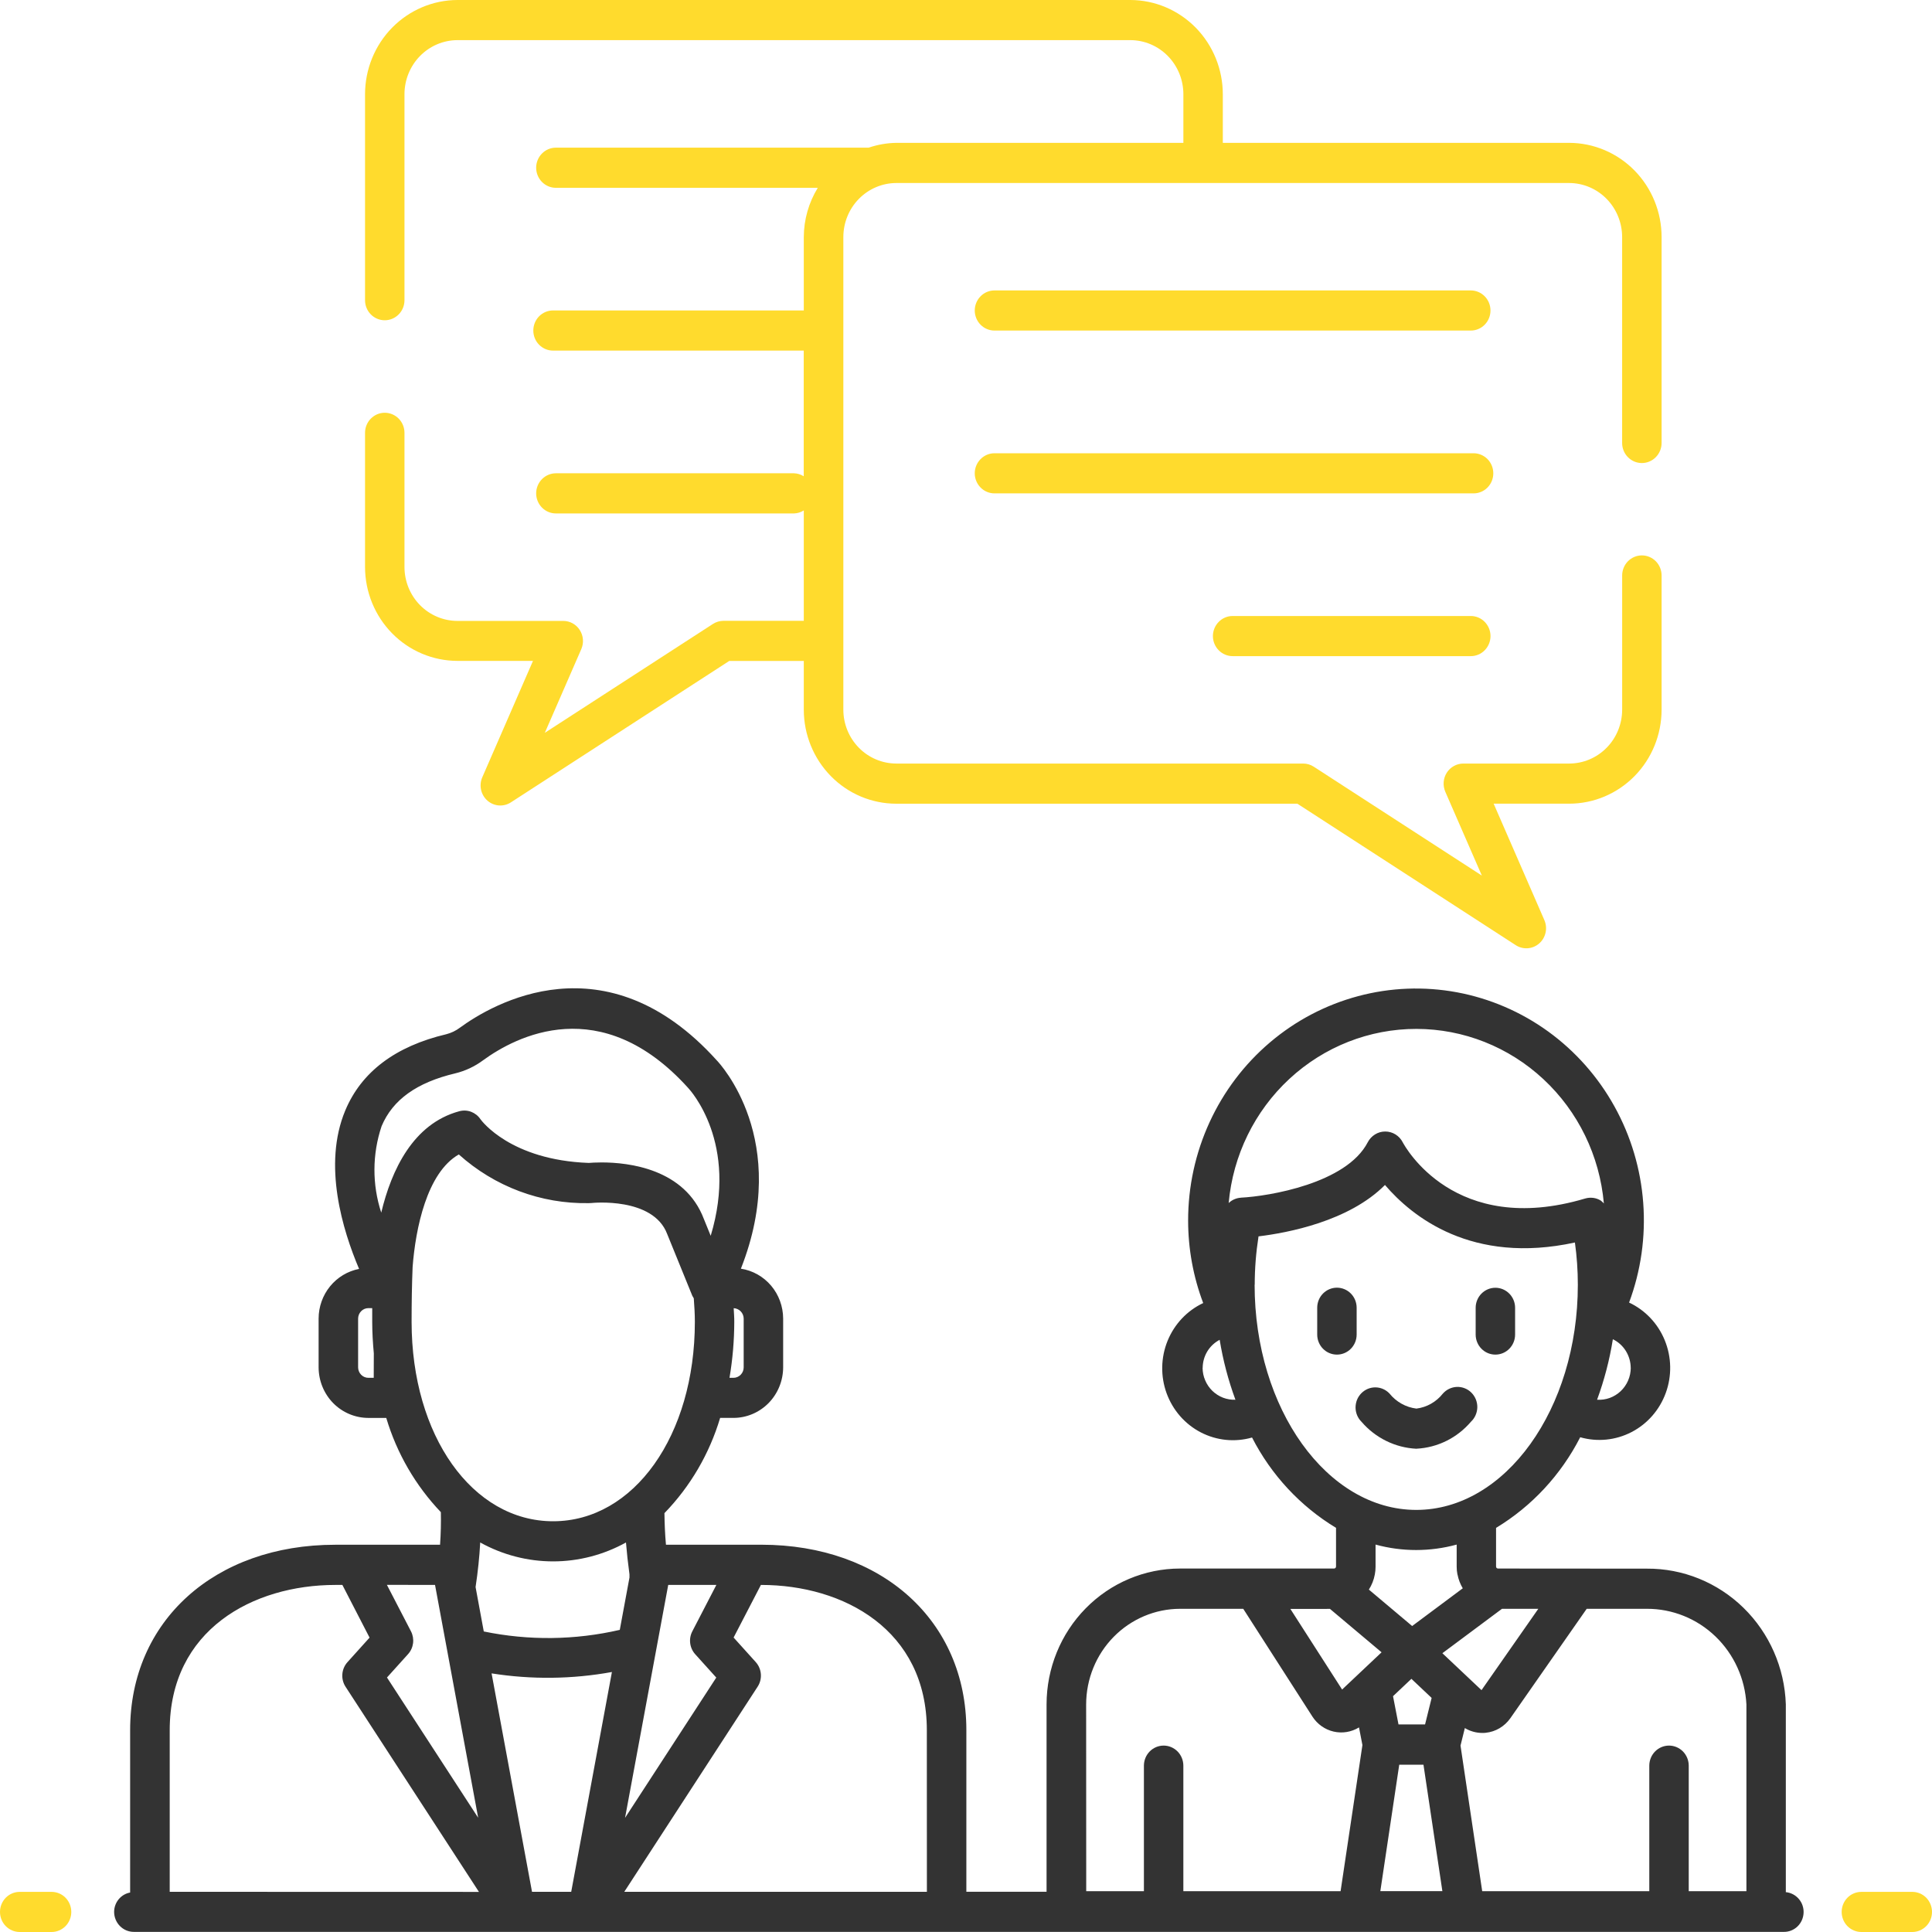 <svg width="70" height="70" viewBox="0 0 70 70" fill="none" xmlns="http://www.w3.org/2000/svg">
<path d="M64.704 68.56V61.753C64.66 60.427 64.109 59.172 63.169 58.253C62.229 57.335 60.974 56.826 59.67 56.835L54.276 56.831C54.257 56.831 54.239 56.823 54.225 56.81C54.212 56.796 54.205 56.778 54.205 56.758V55.358C55.502 54.574 56.558 53.436 57.254 52.074C57.875 52.252 58.539 52.185 59.114 51.887C59.689 51.589 60.132 51.082 60.355 50.466C60.579 49.85 60.566 49.172 60.319 48.565C60.073 47.959 59.611 47.469 59.025 47.194C59.454 46.042 59.629 44.809 59.537 43.581C59.446 42.353 59.09 41.16 58.495 40.088C57.9 39.015 57.081 38.089 56.095 37.374C55.109 36.66 53.98 36.175 52.79 35.953C51.599 35.732 50.375 35.779 49.204 36.093C48.034 36.406 46.945 36.977 46.016 37.766C45.086 38.555 44.339 39.542 43.826 40.658C43.313 41.774 43.047 42.99 43.048 44.222C43.048 45.244 43.233 46.258 43.594 47.212C43.009 47.487 42.549 47.977 42.303 48.582C42.057 49.188 42.045 49.865 42.268 50.48C42.492 51.094 42.934 51.601 43.508 51.898C44.082 52.195 44.744 52.262 45.364 52.084C46.06 53.442 47.114 54.575 48.407 55.357V56.758C48.407 56.768 48.405 56.777 48.401 56.786C48.398 56.795 48.393 56.803 48.386 56.81C48.379 56.816 48.371 56.822 48.363 56.825C48.354 56.829 48.345 56.831 48.336 56.831H42.753C41.471 56.833 40.243 57.351 39.337 58.273C38.43 59.195 37.921 60.445 37.919 61.749V68.542H35.013V62.686C35.013 58.73 31.958 55.968 27.583 55.968H24.129C24.093 55.575 24.079 55.197 24.074 54.824C25.012 53.857 25.704 52.673 26.092 51.373H26.574C27.051 51.373 27.509 51.179 27.847 50.836C28.184 50.492 28.374 50.026 28.375 49.541V47.772C28.373 47.335 28.218 46.912 27.938 46.581C27.657 46.25 27.269 46.032 26.844 45.967C28.679 41.309 26.074 38.526 25.969 38.418C21.943 33.955 17.829 36.382 16.665 37.234C16.518 37.345 16.351 37.425 16.174 37.471C14.327 37.907 13.094 38.837 12.51 40.234C11.686 42.202 12.416 44.577 13.01 45.975C12.598 46.055 12.227 46.278 11.959 46.606C11.692 46.934 11.545 47.346 11.544 47.773V49.541C11.545 50.027 11.735 50.493 12.072 50.837C12.41 51.18 12.868 51.373 13.346 51.374H13.995C14.377 52.656 15.056 53.826 15.973 54.788C15.981 55.172 15.973 55.566 15.944 55.969H12.149C7.774 55.969 4.715 58.733 4.715 62.686V68.57C4.553 68.599 4.407 68.685 4.301 68.813C4.195 68.941 4.136 69.102 4.135 69.269C4.135 69.462 4.21 69.647 4.344 69.783C4.478 69.92 4.66 69.996 4.85 69.996H64.631C64.814 69.999 64.991 69.928 65.125 69.801C65.258 69.673 65.338 69.498 65.347 69.311C65.357 69.125 65.295 68.942 65.174 68.802C65.054 68.661 64.885 68.573 64.702 68.556L64.704 68.56ZM26.583 47.398C26.679 47.402 26.77 47.443 26.838 47.513C26.905 47.583 26.944 47.676 26.945 47.774V49.543C26.945 49.643 26.906 49.739 26.836 49.81C26.767 49.881 26.672 49.921 26.574 49.921H26.431C26.545 49.25 26.603 48.57 26.604 47.889C26.606 47.727 26.59 47.563 26.583 47.4V47.398ZM24.211 57.425H25.955L25.084 59.106C25.015 59.238 24.988 59.389 25.007 59.538C25.026 59.687 25.09 59.826 25.189 59.936L25.952 60.782L22.647 65.864L24.211 57.425ZM13.541 49.921H13.348C13.249 49.921 13.154 49.881 13.085 49.81C13.015 49.739 12.976 49.643 12.975 49.543V47.774C12.976 47.674 13.015 47.578 13.085 47.507C13.154 47.436 13.249 47.396 13.348 47.396H13.486C13.486 47.56 13.486 47.729 13.486 47.889C13.486 48.28 13.51 48.661 13.544 49.035L13.541 49.921ZM13.813 43.935C13.48 42.918 13.485 41.818 13.826 40.803C14.228 39.845 15.102 39.219 16.498 38.889C16.859 38.801 17.199 38.641 17.499 38.419C18.683 37.554 21.776 35.921 24.933 39.418C25.018 39.509 26.764 41.424 25.75 44.775L25.504 44.17C24.814 42.344 22.773 42.117 21.799 42.117C21.584 42.117 21.416 42.128 21.332 42.135C18.498 42.031 17.45 40.608 17.41 40.554C17.327 40.429 17.208 40.335 17.07 40.282C16.932 40.23 16.781 40.224 16.638 40.263C14.966 40.717 14.182 42.394 13.813 43.937V43.935ZM14.913 47.889C14.913 47.189 14.924 46.529 14.95 45.9C15.056 44.519 15.465 42.488 16.624 41.828C17.921 42.993 19.599 43.623 21.329 43.592C21.362 43.592 21.396 43.592 21.429 43.588C21.461 43.583 23.663 43.361 24.173 44.71L25.084 46.949C25.099 46.98 25.117 47.011 25.137 47.04C25.158 47.323 25.176 47.607 25.176 47.89C25.176 52.011 22.968 55.118 20.041 55.118C17.113 55.118 14.913 52.012 14.913 47.891V47.889ZM15.762 57.425L17.325 65.861L14.021 60.779L14.784 59.933C14.884 59.823 14.947 59.684 14.966 59.535C14.985 59.386 14.958 59.235 14.889 59.103L14.018 57.422L15.762 57.425ZM6.149 68.544V62.688C6.149 59.052 9.163 57.425 12.153 57.425H12.405L13.39 59.334L12.591 60.221C12.483 60.34 12.417 60.493 12.404 60.655C12.391 60.817 12.432 60.979 12.52 61.114L17.353 68.547L6.149 68.544ZM20.696 68.544H19.276L17.811 60.63C19.257 60.858 20.73 60.842 22.171 60.58L20.696 68.544ZM17.528 59.11L17.231 57.502C17.315 56.947 17.371 56.409 17.399 55.887C18.209 56.336 19.117 56.572 20.04 56.572C20.962 56.572 21.87 56.336 22.68 55.887C22.711 56.264 22.753 56.648 22.807 57.04C22.807 57.079 22.807 57.118 22.807 57.157L22.456 59.053C20.836 59.427 19.156 59.447 17.528 59.111V59.11ZM33.583 68.544H22.619L27.451 61.111C27.539 60.976 27.58 60.814 27.567 60.652C27.554 60.49 27.488 60.338 27.38 60.218L26.58 59.331L27.569 57.425H27.58C30.566 57.425 33.581 59.053 33.581 62.688L33.583 68.544ZM59.672 58.29C60.595 58.288 61.483 58.646 62.154 59.291C62.824 59.935 63.226 60.817 63.276 61.754V68.522H61.186V63.974C61.186 63.781 61.111 63.596 60.977 63.459C60.843 63.323 60.661 63.246 60.471 63.246C60.282 63.246 60.1 63.323 59.966 63.459C59.832 63.596 59.757 63.781 59.757 63.974V68.522H53.703L52.917 63.246L53.074 62.611C53.265 62.726 53.483 62.787 53.705 62.788C53.746 62.788 53.788 62.788 53.83 62.782C54.007 62.764 54.177 62.708 54.331 62.617C54.484 62.526 54.617 62.404 54.721 62.257L57.489 58.29H59.672ZM54.42 58.29H55.736L53.678 61.237L52.26 59.899L54.42 58.29ZM52.809 57.05C52.843 57.226 52.907 57.394 52.999 57.547L51.165 58.914L49.597 57.594C49.703 57.428 49.776 57.243 49.812 57.048C49.83 56.955 49.84 56.859 49.839 56.763V55.963C50.802 56.226 51.815 56.226 52.778 55.963V56.763C52.778 56.859 52.787 56.955 52.806 57.049L52.809 57.05ZM51.138 60.827L51.871 61.519L51.633 62.479H50.67L50.472 61.456L51.138 60.827ZM50.697 63.939H51.575L52.26 68.52H50.012L50.697 63.939ZM59.086 49.562C59.084 49.721 59.051 49.877 58.988 50.022C58.925 50.167 58.833 50.298 58.719 50.406C58.605 50.513 58.47 50.596 58.324 50.65C58.177 50.703 58.021 50.725 57.865 50.715C58.126 50.005 58.318 49.271 58.437 48.523C58.63 48.616 58.793 48.764 58.907 48.947C59.021 49.131 59.083 49.344 59.084 49.561L59.086 49.562ZM43.575 49.562C43.576 49.352 43.634 49.145 43.742 48.965C43.851 48.786 44.006 48.64 44.191 48.544C44.312 49.285 44.503 50.012 44.762 50.715C44.609 50.721 44.456 50.696 44.313 50.641C44.169 50.585 44.038 50.501 43.927 50.394C43.816 50.286 43.728 50.157 43.667 50.014C43.605 49.871 43.573 49.717 43.572 49.561L43.575 49.562ZM44.961 43.395C44.795 43.405 44.638 43.473 44.517 43.588C44.672 41.862 45.457 40.258 46.716 39.091C47.975 37.923 49.618 37.277 51.321 37.279C53.025 37.281 54.666 37.931 55.922 39.102C57.179 40.272 57.96 41.878 58.111 43.604C58.078 43.565 58.039 43.529 57.998 43.498C57.913 43.446 57.819 43.413 57.722 43.401C57.624 43.389 57.525 43.397 57.431 43.425C52.693 44.833 50.896 41.524 50.824 41.389C50.764 41.27 50.673 41.172 50.561 41.102C50.449 41.033 50.321 40.997 50.19 40.997C50.06 40.996 49.931 41.033 49.82 41.102C49.708 41.171 49.617 41.269 49.556 41.387C48.783 42.879 45.975 43.342 44.958 43.394L44.961 43.395ZM45.461 46.55C45.461 45.962 45.508 45.376 45.599 44.796C46.646 44.669 48.872 44.252 50.18 42.934C51.157 44.076 53.325 45.83 57.062 45.018C57.133 45.525 57.168 46.037 57.168 46.55C57.168 51.047 54.542 54.707 51.314 54.707C48.086 54.707 45.457 51.044 45.457 46.548L45.461 46.55ZM48.187 58.293L50.057 59.866L48.627 61.215L46.753 58.295L48.187 58.293ZM39.353 61.754C39.354 60.836 39.713 59.955 40.351 59.306C40.989 58.657 41.855 58.291 42.757 58.29H45.045L47.552 62.196C47.729 62.47 48.003 62.665 48.318 62.738C48.633 62.811 48.963 62.757 49.239 62.587L49.363 63.227L48.572 68.522H42.875V63.974C42.875 63.781 42.8 63.596 42.666 63.459C42.532 63.323 42.35 63.246 42.161 63.246C41.971 63.246 41.789 63.323 41.655 63.459C41.521 63.596 41.446 63.781 41.446 63.974V68.522H39.356L39.353 61.754Z" fill="#333333"/>
<path d="M1.868 68.546H0.715C0.525 68.546 0.343 68.622 0.209 68.758C0.075 68.895 0 69.08 0 69.273C0 69.466 0.075 69.651 0.209 69.787C0.343 69.923 0.525 70 0.715 70H1.868C2.058 70 2.24 69.923 2.374 69.787C2.508 69.651 2.583 69.466 2.583 69.273C2.583 69.08 2.508 68.895 2.374 68.758C2.24 68.622 2.058 68.546 1.868 68.546Z" fill="#FFDB2D"/>
<path d="M69.285 68.546H67.441C67.252 68.546 67.07 68.622 66.936 68.758C66.802 68.895 66.727 69.08 66.727 69.273C66.727 69.466 66.802 69.651 66.936 69.787C67.07 69.923 67.252 70 67.441 70H69.285C69.475 70 69.657 69.923 69.791 69.787C69.925 69.651 70 69.466 70 69.273C70 69.08 69.925 68.895 69.791 68.758C69.657 68.622 69.475 68.546 69.285 68.546Z" fill="#FFDB2D"/>
<path d="M16.573 23.945H19.311L17.474 28.163C17.412 28.305 17.397 28.465 17.43 28.617C17.464 28.77 17.545 28.907 17.661 29.009C17.778 29.11 17.923 29.172 18.076 29.183C18.229 29.194 18.382 29.155 18.511 29.071L26.422 23.947H29.123V25.715C29.124 26.618 29.477 27.483 30.105 28.122C30.732 28.76 31.583 29.119 32.471 29.12H47.007L54.918 34.245C55.048 34.329 55.2 34.368 55.353 34.357C55.506 34.346 55.652 34.285 55.768 34.183C55.885 34.081 55.965 33.944 55.999 33.791C56.033 33.639 56.017 33.48 55.955 33.337L54.118 29.119H56.856C57.743 29.118 58.594 28.759 59.222 28.121C59.849 27.483 60.202 26.617 60.203 25.714V20.851C60.203 20.658 60.128 20.473 59.994 20.336C59.86 20.2 59.678 20.123 59.488 20.123C59.299 20.123 59.117 20.2 58.983 20.336C58.849 20.473 58.774 20.658 58.774 20.851V25.714C58.773 26.231 58.571 26.727 58.211 27.093C57.852 27.458 57.364 27.664 56.856 27.665H53.02C52.901 27.665 52.783 27.695 52.679 27.753C52.574 27.81 52.485 27.894 52.42 27.995C52.355 28.097 52.317 28.213 52.307 28.334C52.298 28.455 52.318 28.576 52.366 28.687L53.69 31.724L47.6 27.779C47.485 27.704 47.352 27.665 47.216 27.665H32.474C31.966 27.664 31.478 27.459 31.119 27.093C30.759 26.727 30.557 26.232 30.556 25.714V8.591C30.556 8.072 30.757 7.575 31.117 7.207C31.477 6.84 31.965 6.632 32.474 6.631H56.855C57.365 6.632 57.853 6.84 58.212 7.207C58.572 7.575 58.773 8.072 58.773 8.591V16.05C58.773 16.243 58.848 16.428 58.982 16.564C59.116 16.701 59.298 16.777 59.488 16.777C59.677 16.777 59.859 16.701 59.993 16.564C60.127 16.428 60.203 16.243 60.203 16.05V8.591C60.203 7.686 59.85 6.819 59.223 6.179C58.595 5.539 57.744 5.178 56.855 5.176H44.305V3.418C44.305 2.514 43.953 1.646 43.326 1.005C42.698 0.365 41.847 0.003 40.958 0H16.573C15.684 0.003 14.833 0.365 14.205 1.005C13.578 1.646 13.226 2.514 13.226 3.418V10.877C13.226 11.07 13.301 11.255 13.435 11.391C13.569 11.527 13.751 11.604 13.94 11.604C14.13 11.604 14.312 11.527 14.446 11.391C14.58 11.255 14.655 11.07 14.655 10.877V3.418C14.654 2.899 14.855 2.401 15.215 2.032C15.574 1.664 16.063 1.456 16.573 1.454H40.958C41.468 1.456 41.957 1.664 42.316 2.032C42.676 2.401 42.877 2.899 42.876 3.418V5.176H32.474C32.134 5.181 31.796 5.24 31.474 5.35H20.141C19.951 5.35 19.77 5.427 19.636 5.563C19.502 5.699 19.426 5.884 19.426 6.077C19.426 6.27 19.502 6.455 19.636 6.592C19.77 6.728 19.951 6.805 20.141 6.805H29.63C29.301 7.34 29.125 7.959 29.123 8.591V11.248H20.037C19.848 11.248 19.666 11.325 19.532 11.461C19.398 11.598 19.323 11.783 19.323 11.976C19.323 12.169 19.398 12.354 19.532 12.49C19.666 12.626 19.848 12.703 20.037 12.703H29.121V17.257C29.015 17.189 28.893 17.152 28.768 17.148H20.141C19.951 17.148 19.77 17.225 19.636 17.361C19.502 17.498 19.426 17.683 19.426 17.876C19.426 18.069 19.502 18.253 19.636 18.39C19.77 18.526 19.951 18.603 20.141 18.603H28.769C28.894 18.599 29.017 18.562 29.123 18.494V22.493H26.214C26.078 22.494 25.945 22.533 25.83 22.607L19.74 26.551L21.063 23.515C21.11 23.405 21.13 23.284 21.12 23.164C21.11 23.044 21.071 22.928 21.006 22.827C20.942 22.726 20.853 22.643 20.749 22.585C20.645 22.528 20.528 22.497 20.41 22.497H16.573C16.064 22.496 15.577 22.29 15.218 21.925C14.858 21.559 14.656 21.063 14.655 20.546V15.682C14.655 15.489 14.58 15.305 14.446 15.168C14.312 15.032 14.13 14.955 13.94 14.955C13.751 14.955 13.569 15.032 13.435 15.168C13.301 15.305 13.226 15.489 13.226 15.682V20.546C13.228 21.448 13.582 22.312 14.209 22.949C14.836 23.586 15.687 23.944 16.573 23.945Z" fill="#FFDB2D"/>
<path d="M36.032 11.977H53.288C53.478 11.977 53.66 11.901 53.794 11.764C53.928 11.628 54.003 11.443 54.003 11.25C54.003 11.057 53.928 10.872 53.794 10.736C53.66 10.599 53.478 10.523 53.288 10.523H36.032C35.843 10.523 35.661 10.599 35.527 10.736C35.393 10.872 35.317 11.057 35.317 11.25C35.317 11.443 35.393 11.628 35.527 11.764C35.661 11.901 35.843 11.977 36.032 11.977Z" fill="#FFDB2D"/>
<path d="M53.39 16.422H36.032C35.843 16.422 35.661 16.499 35.527 16.635C35.393 16.771 35.317 16.956 35.317 17.149C35.317 17.342 35.393 17.527 35.527 17.663C35.661 17.8 35.843 17.876 36.032 17.876H53.39C53.58 17.876 53.762 17.8 53.896 17.663C54.03 17.527 54.105 17.342 54.105 17.149C54.105 16.956 54.03 16.771 53.896 16.635C53.762 16.499 53.58 16.422 53.39 16.422Z" fill="#FFDB2D"/>
<path d="M53.289 22.319H44.661C44.471 22.319 44.29 22.395 44.156 22.532C44.022 22.668 43.946 22.853 43.946 23.046C43.946 23.239 44.022 23.424 44.156 23.56C44.29 23.697 44.471 23.773 44.661 23.773H53.289C53.479 23.773 53.66 23.697 53.794 23.56C53.928 23.424 54.004 23.239 54.004 23.046C54.004 22.853 53.928 22.668 53.794 22.532C53.66 22.395 53.479 22.319 53.289 22.319Z" fill="#FFDB2D"/>
<path d="M49.154 47.382C49.154 47.189 49.079 47.004 48.945 46.868C48.811 46.732 48.629 46.655 48.439 46.655C48.25 46.655 48.068 46.732 47.934 46.868C47.8 47.004 47.725 47.189 47.725 47.382V48.353C47.725 48.546 47.8 48.731 47.934 48.867C48.068 49.004 48.25 49.08 48.439 49.08C48.629 49.08 48.811 49.004 48.945 48.867C49.079 48.731 49.154 48.546 49.154 48.353V47.382Z" fill="#333333"/>
<path d="M54.181 49.08C54.37 49.08 54.552 49.004 54.686 48.867C54.82 48.731 54.895 48.546 54.895 48.353V47.385C54.895 47.192 54.82 47.007 54.686 46.871C54.552 46.735 54.37 46.658 54.181 46.658C53.991 46.658 53.809 46.735 53.675 46.871C53.541 47.007 53.466 47.192 53.466 47.385V48.353C53.466 48.546 53.541 48.731 53.675 48.867C53.809 49.004 53.991 49.08 54.181 49.08Z" fill="#333333"/>
<path d="M51.325 52.489C51.702 52.47 52.07 52.373 52.409 52.205C52.748 52.037 53.049 51.801 53.296 51.511C53.367 51.445 53.424 51.364 53.463 51.274C53.503 51.184 53.524 51.087 53.526 50.988C53.527 50.89 53.509 50.792 53.472 50.701C53.435 50.61 53.381 50.528 53.312 50.459C53.243 50.389 53.161 50.335 53.071 50.3C52.98 50.264 52.884 50.247 52.787 50.25C52.691 50.254 52.595 50.277 52.508 50.319C52.42 50.36 52.342 50.42 52.277 50.493C52.039 50.794 51.696 50.989 51.319 51.036C50.937 50.989 50.587 50.793 50.343 50.489C50.277 50.419 50.198 50.364 50.111 50.326C50.024 50.288 49.93 50.268 49.835 50.267C49.74 50.266 49.646 50.285 49.558 50.321C49.471 50.358 49.391 50.412 49.324 50.48C49.257 50.548 49.203 50.629 49.167 50.719C49.132 50.808 49.114 50.904 49.114 51C49.115 51.097 49.135 51.192 49.172 51.281C49.21 51.37 49.264 51.45 49.333 51.517C49.582 51.807 49.887 52.042 50.228 52.209C50.57 52.377 50.94 52.472 51.319 52.491L51.325 52.489Z" fill="#333333"/>
</svg>
